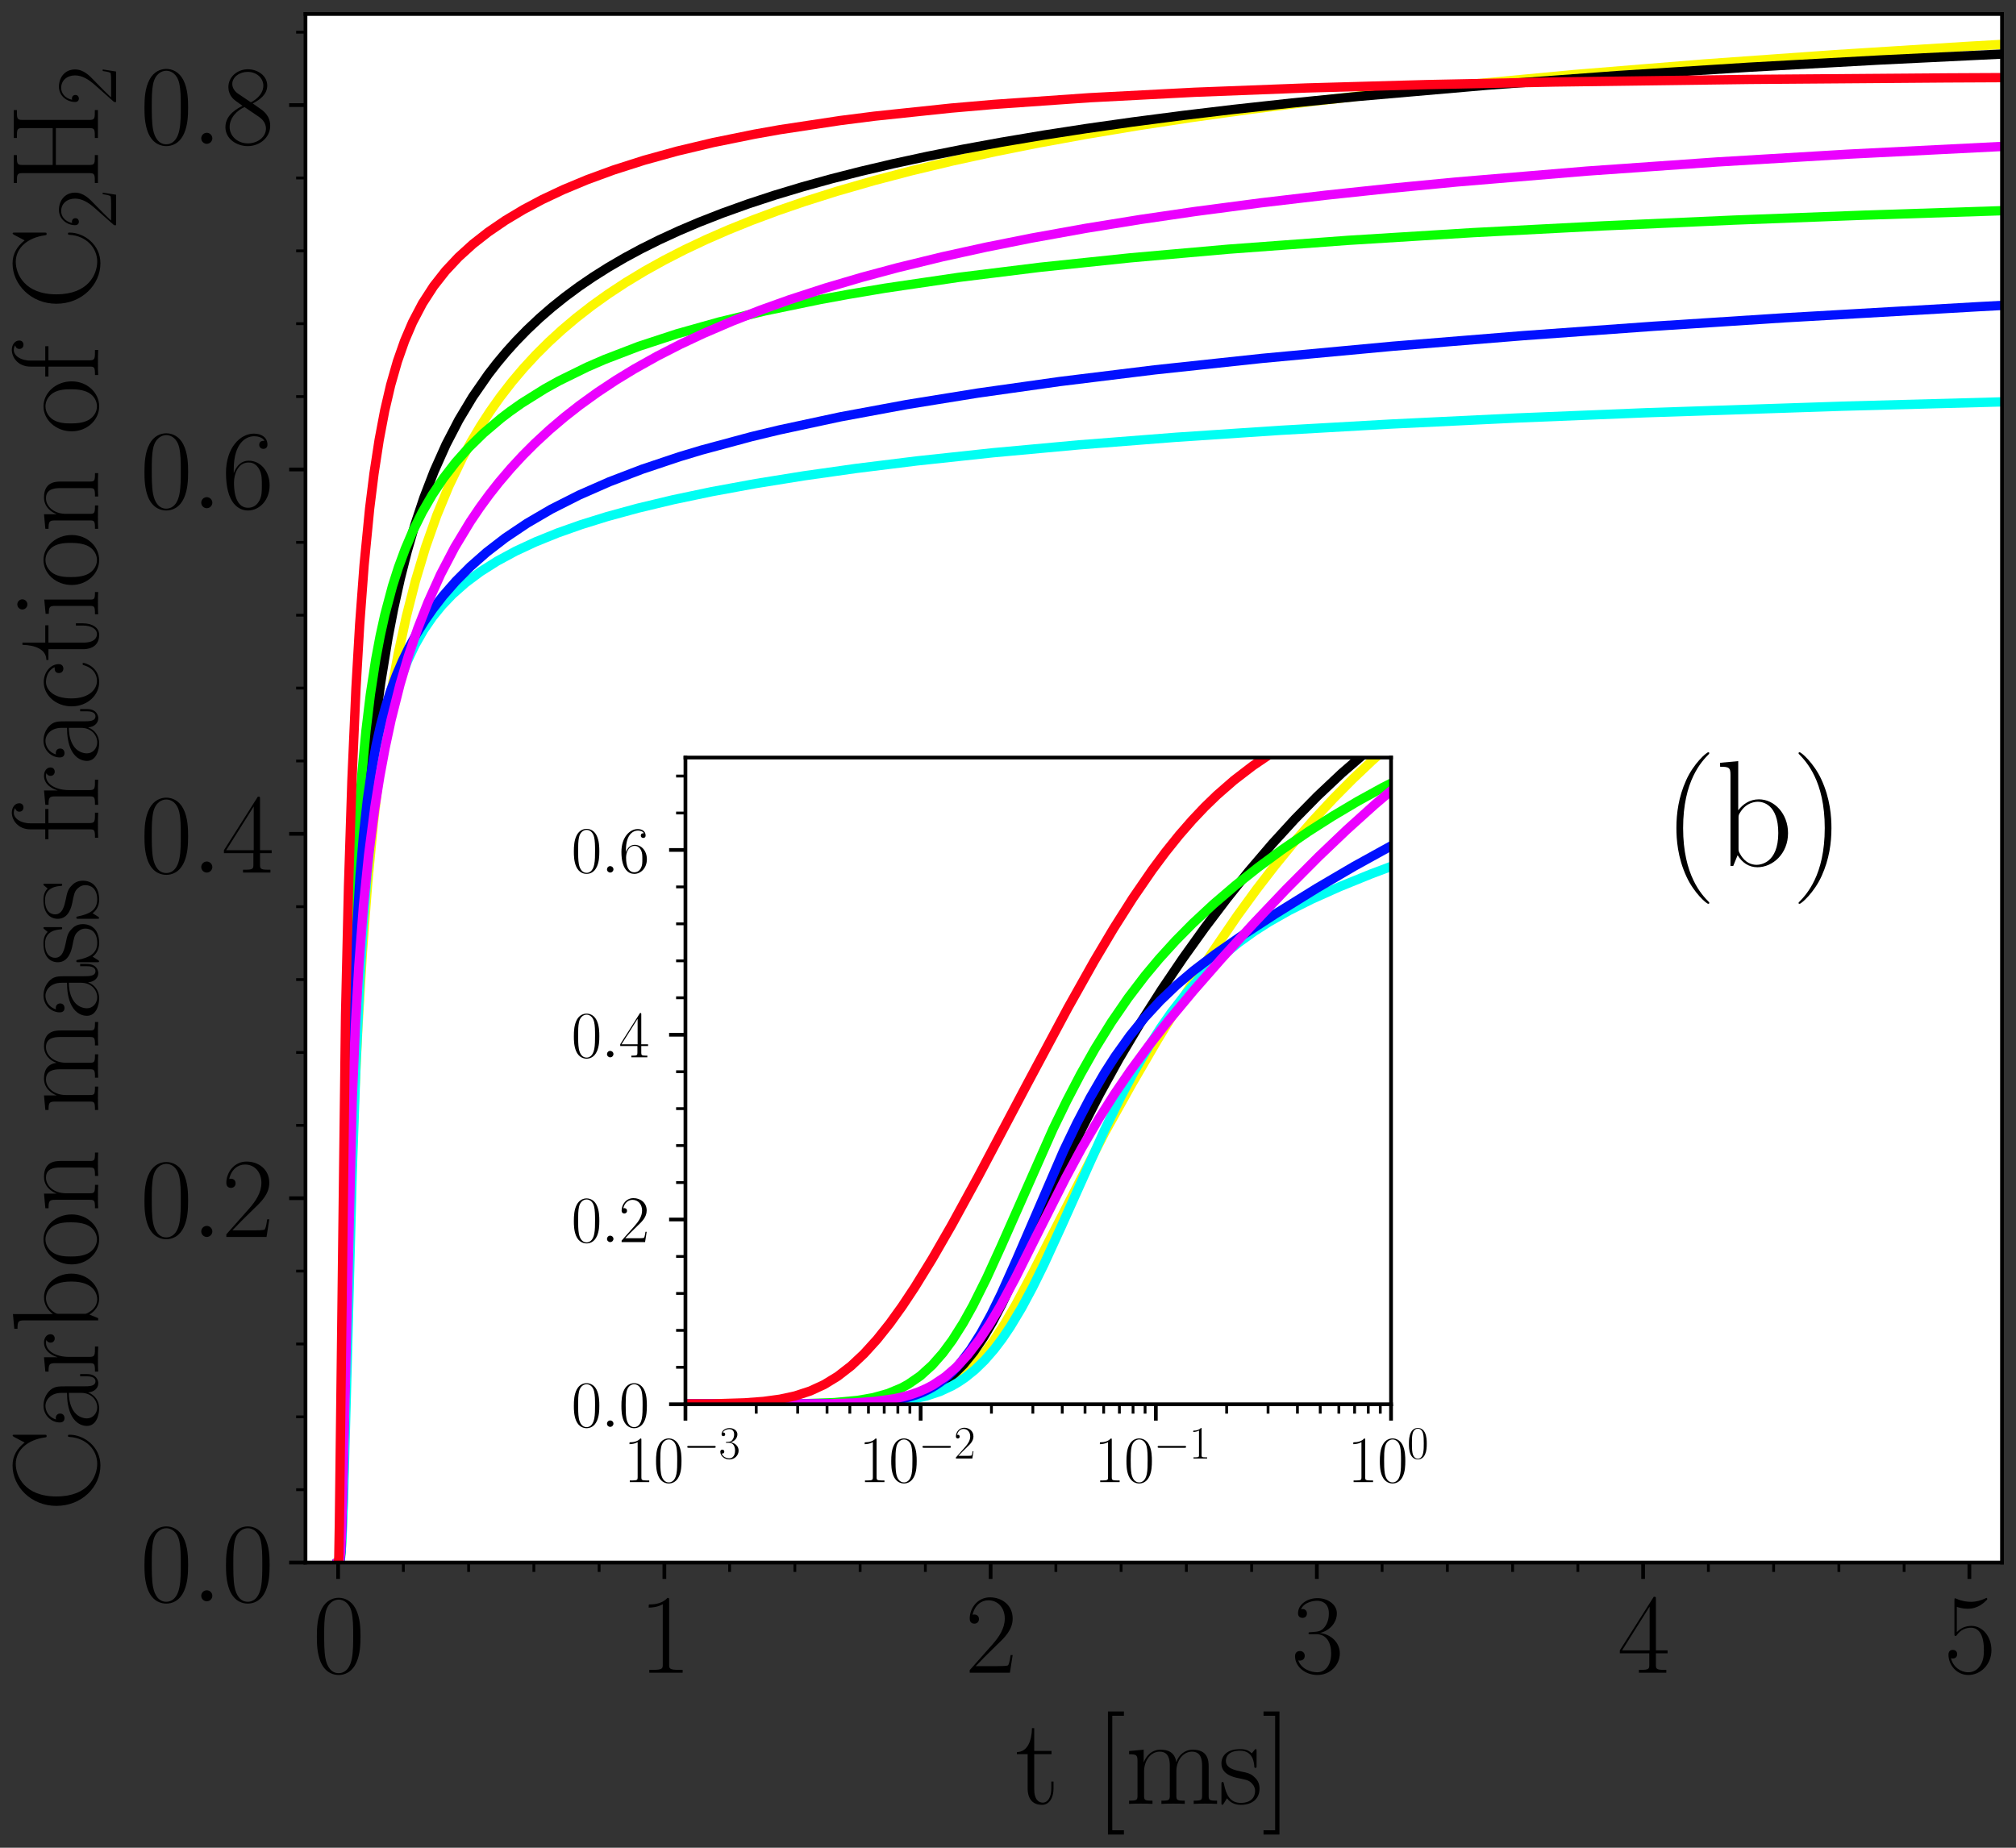 <?xml version="1.0" encoding="utf-8" standalone="no"?>
<!DOCTYPE svg PUBLIC "-//W3C//DTD SVG 1.1//EN"
  "http://www.w3.org/Graphics/SVG/1.1/DTD/svg11.dtd">
<svg xmlns:xlink="http://www.w3.org/1999/xlink" width="432pt" height="396pt" viewBox="0 0 432 396" xmlns="http://www.w3.org/2000/svg" version="1.1">
 <rect x="0" y="0" width="432" height="396" fill="#333333" stroke="none"/>
 <defs>
  <style type="text/css">*{stroke-linejoin: round; stroke-linecap: butt}</style>
 </defs>
 <g id="figure_1">
  <g id="patch_1">
   <path d="M 0 396 
L 432 396 
L 432 0 
L 0 0 
L 0 396 
z
" style="fill: none"/>
  </g>
  <g id="axes_1">
   <g id="patch_2">
    <path d="M 65.461 334.887 
L 429 334.887 
L 429 3 
L 65.461 3 
z
" style="fill: #ffffff"/>
   </g>
   <g id="matplotlib.axis_1">
    <g id="xtick_1">
     <g id="line2d_1">
      <defs>
       <path id="mdafa2510e5" d="M 0 0 
L 0 3.5 
" style="stroke: #000000; stroke-width: 0.8"/>
      </defs>
      <g>
       <use xlink:href="#mdafa2510e5" x="72.453" y="334.887" style="stroke: #000000; stroke-width: 0.8"/>
      </g>
     </g>
     <g id="text_1">
      <!-- $\mathdefault{0}$ -->
      <g transform="translate(66.97 358.491) scale(0.24 -0.24)">
       <defs>
        <path id="CMR17-30" d="M 2688 2025 
C 2688 2416 2682 3080 2413 3591 
C 2176 4039 1798 4198 1466 4198 
C 1158 4198 768 4058 525 3597 
C 269 3118 243 2524 243 2025 
C 243 1661 250 1106 448 619 
C 723 -39 1216 -128 1466 -128 
C 1760 -128 2208 -7 2470 600 
C 2662 1042 2688 1559 2688 2025 
z
M 1466 -26 
C 1056 -26 813 325 723 812 
C 653 1188 653 1738 653 2096 
C 653 2588 653 2997 736 3387 
C 858 3929 1216 4096 1466 4096 
C 1728 4096 2067 3923 2189 3400 
C 2272 3036 2278 2607 2278 2096 
C 2278 1680 2278 1169 2202 792 
C 2067 95 1690 -26 1466 -26 
z
" transform="scale(0.016)"/>
       </defs>
       <use xlink:href="#CMR17-30" transform="scale(0.996)"/>
      </g>
     </g>
    </g>
    <g id="xtick_2">
     <g id="line2d_2">
      <g>
       <use xlink:href="#mdafa2510e5" x="142.364" y="334.887" style="stroke: #000000; stroke-width: 0.8"/>
      </g>
     </g>
     <g id="text_2">
      <!-- $\mathdefault{1}$ -->
      <g transform="translate(136.881 358.491) scale(0.24 -0.24)">
       <defs>
        <path id="CMR17-31" d="M 1702 4058 
C 1702 4192 1696 4192 1606 4192 
C 1357 3916 979 3827 621 3827 
C 602 3827 570 3827 563 3808 
C 557 3795 557 3782 557 3648 
C 755 3648 1088 3686 1344 3839 
L 1344 461 
C 1344 236 1331 160 781 160 
L 589 160 
L 589 0 
C 896 0 1216 0 1523 0 
C 1830 0 2150 0 2458 0 
L 2458 160 
L 2266 160 
C 1715 160 1702 230 1702 458 
L 1702 4058 
z
" transform="scale(0.016)"/>
       </defs>
       <use xlink:href="#CMR17-31" transform="scale(0.996)"/>
      </g>
     </g>
    </g>
    <g id="xtick_3">
     <g id="line2d_3">
      <g>
       <use xlink:href="#mdafa2510e5" x="212.275" y="334.887" style="stroke: #000000; stroke-width: 0.8"/>
      </g>
     </g>
     <g id="text_3">
      <!-- $\mathdefault{2}$ -->
      <g transform="translate(206.792 358.491) scale(0.24 -0.24)">
       <defs>
        <path id="CMR17-32" d="M 2669 989 
L 2554 989 
C 2490 536 2438 459 2413 420 
C 2381 369 1920 369 1830 369 
L 602 369 
C 832 619 1280 1072 1824 1597 
C 2214 1967 2669 2402 2669 3035 
C 2669 3790 2067 4224 1395 4224 
C 691 4224 262 3604 262 3030 
C 262 2780 448 2748 525 2748 
C 589 2748 781 2787 781 3010 
C 781 3207 614 3264 525 3264 
C 486 3264 448 3258 422 3245 
C 544 3790 915 4058 1306 4058 
C 1862 4058 2227 3617 2227 3035 
C 2227 2479 1901 2000 1536 1584 
L 262 146 
L 262 0 
L 2515 0 
L 2669 989 
z
" transform="scale(0.016)"/>
       </defs>
       <use xlink:href="#CMR17-32" transform="scale(0.996)"/>
      </g>
     </g>
    </g>
    <g id="xtick_4">
     <g id="line2d_4">
      <g>
       <use xlink:href="#mdafa2510e5" x="282.186" y="334.887" style="stroke: #000000; stroke-width: 0.8"/>
      </g>
     </g>
     <g id="text_4">
      <!-- $\mathdefault{3}$ -->
      <g transform="translate(276.703 358.491) scale(0.24 -0.24)">
       <defs>
        <path id="CMR17-33" d="M 1414 2157 
C 1984 2157 2234 1662 2234 1090 
C 2234 320 1824 25 1453 25 
C 1114 25 563 194 390 693 
C 422 680 454 680 486 680 
C 640 680 755 782 755 948 
C 755 1133 614 1216 486 1216 
C 378 1216 211 1165 211 926 
C 211 335 787 -128 1466 -128 
C 2176 -128 2720 430 2720 1085 
C 2720 1707 2208 2157 1600 2227 
C 2086 2328 2554 2756 2554 3329 
C 2554 3820 2048 4179 1472 4179 
C 890 4179 378 3829 378 3329 
C 378 3110 544 3072 627 3072 
C 762 3072 877 3155 877 3321 
C 877 3486 762 3569 627 3569 
C 602 3569 570 3569 544 3557 
C 730 3959 1235 4032 1459 4032 
C 1683 4032 2106 3925 2106 3320 
C 2106 3143 2080 2828 1862 2550 
C 1670 2304 1453 2304 1242 2284 
C 1210 2284 1062 2269 1037 2269 
C 992 2263 966 2257 966 2208 
C 966 2163 973 2157 1101 2157 
L 1414 2157 
z
" transform="scale(0.016)"/>
       </defs>
       <use xlink:href="#CMR17-33" transform="scale(0.996)"/>
      </g>
     </g>
    </g>
    <g id="xtick_5">
     <g id="line2d_5">
      <g>
       <use xlink:href="#mdafa2510e5" x="352.097" y="334.887" style="stroke: #000000; stroke-width: 0.8"/>
      </g>
     </g>
     <g id="text_5">
      <!-- $\mathdefault{4}$ -->
      <g transform="translate(346.615 358.491) scale(0.24 -0.24)">
       <defs>
        <path id="CMR17-34" d="M 2150 4122 
C 2150 4256 2144 4256 2029 4256 
L 128 1254 
L 128 1088 
L 1779 1088 
L 1779 457 
C 1779 224 1766 160 1318 160 
L 1197 160 
L 1197 0 
C 1402 0 1747 0 1965 0 
C 2182 0 2528 0 2733 0 
L 2733 160 
L 2611 160 
C 2163 160 2150 224 2150 457 
L 2150 1088 
L 2803 1088 
L 2803 1254 
L 2150 1254 
L 2150 4122 
z
M 1798 3703 
L 1798 1254 
L 256 1254 
L 1798 3703 
z
" transform="scale(0.016)"/>
       </defs>
       <use xlink:href="#CMR17-34" transform="scale(0.996)"/>
      </g>
     </g>
    </g>
    <g id="xtick_6">
     <g id="line2d_6">
      <g>
       <use xlink:href="#mdafa2510e5" x="422.009" y="334.887" style="stroke: #000000; stroke-width: 0.8"/>
      </g>
     </g>
     <g id="text_6">
      <!-- $\mathdefault{5}$ -->
      <g transform="translate(416.526 358.491) scale(0.24 -0.24)">
       <defs>
        <path id="CMR17-35" d="M 730 3692 
C 794 3666 1056 3584 1325 3584 
C 1920 3584 2246 3911 2432 4100 
C 2432 4157 2432 4192 2394 4192 
C 2387 4192 2374 4192 2323 4163 
C 2099 4058 1837 3973 1517 3973 
C 1325 3973 1037 3999 723 4139 
C 653 4171 640 4171 634 4171 
C 602 4171 595 4164 595 4037 
L 595 2203 
C 595 2089 595 2057 659 2057 
C 691 2057 704 2070 736 2114 
C 941 2401 1222 2522 1542 2522 
C 1766 2522 2246 2382 2246 1289 
C 2246 1085 2246 715 2054 421 
C 1894 159 1645 25 1370 25 
C 947 25 518 320 403 814 
C 429 807 480 795 506 795 
C 589 795 749 840 749 1038 
C 749 1210 627 1280 506 1280 
C 358 1280 262 1190 262 1011 
C 262 454 704 -128 1382 -128 
C 2042 -128 2669 440 2669 1264 
C 2669 2030 2170 2624 1549 2624 
C 1222 2624 947 2503 730 2274 
L 730 3692 
z
" transform="scale(0.016)"/>
       </defs>
       <use xlink:href="#CMR17-35" transform="scale(0.996)"/>
      </g>
     </g>
    </g>
    <g id="xtick_7">
     <g id="line2d_7">
      <defs>
       <path id="m1e75e00d24" d="M 0 0 
L 0 2 
" style="stroke: #000000; stroke-width: 0.6"/>
      </defs>
      <g>
       <use xlink:href="#m1e75e00d24" x="86.435" y="334.887" style="stroke: #000000; stroke-width: 0.6"/>
      </g>
     </g>
    </g>
    <g id="xtick_8">
     <g id="line2d_8">
      <g>
       <use xlink:href="#m1e75e00d24" x="100.417" y="334.887" style="stroke: #000000; stroke-width: 0.6"/>
      </g>
     </g>
    </g>
    <g id="xtick_9">
     <g id="line2d_9">
      <g>
       <use xlink:href="#m1e75e00d24" x="114.399" y="334.887" style="stroke: #000000; stroke-width: 0.6"/>
      </g>
     </g>
    </g>
    <g id="xtick_10">
     <g id="line2d_10">
      <g>
       <use xlink:href="#m1e75e00d24" x="128.382" y="334.887" style="stroke: #000000; stroke-width: 0.6"/>
      </g>
     </g>
    </g>
    <g id="xtick_11">
     <g id="line2d_11">
      <g>
       <use xlink:href="#m1e75e00d24" x="156.346" y="334.887" style="stroke: #000000; stroke-width: 0.6"/>
      </g>
     </g>
    </g>
    <g id="xtick_12">
     <g id="line2d_12">
      <g>
       <use xlink:href="#m1e75e00d24" x="170.328" y="334.887" style="stroke: #000000; stroke-width: 0.6"/>
      </g>
     </g>
    </g>
    <g id="xtick_13">
     <g id="line2d_13">
      <g>
       <use xlink:href="#m1e75e00d24" x="184.31" y="334.887" style="stroke: #000000; stroke-width: 0.6"/>
      </g>
     </g>
    </g>
    <g id="xtick_14">
     <g id="line2d_14">
      <g>
       <use xlink:href="#m1e75e00d24" x="198.293" y="334.887" style="stroke: #000000; stroke-width: 0.6"/>
      </g>
     </g>
    </g>
    <g id="xtick_15">
     <g id="line2d_15">
      <g>
       <use xlink:href="#m1e75e00d24" x="226.257" y="334.887" style="stroke: #000000; stroke-width: 0.6"/>
      </g>
     </g>
    </g>
    <g id="xtick_16">
     <g id="line2d_16">
      <g>
       <use xlink:href="#m1e75e00d24" x="240.239" y="334.887" style="stroke: #000000; stroke-width: 0.6"/>
      </g>
     </g>
    </g>
    <g id="xtick_17">
     <g id="line2d_17">
      <g>
       <use xlink:href="#m1e75e00d24" x="254.222" y="334.887" style="stroke: #000000; stroke-width: 0.6"/>
      </g>
     </g>
    </g>
    <g id="xtick_18">
     <g id="line2d_18">
      <g>
       <use xlink:href="#m1e75e00d24" x="268.204" y="334.887" style="stroke: #000000; stroke-width: 0.6"/>
      </g>
     </g>
    </g>
    <g id="xtick_19">
     <g id="line2d_19">
      <g>
       <use xlink:href="#m1e75e00d24" x="296.168" y="334.887" style="stroke: #000000; stroke-width: 0.6"/>
      </g>
     </g>
    </g>
    <g id="xtick_20">
     <g id="line2d_20">
      <g>
       <use xlink:href="#m1e75e00d24" x="310.151" y="334.887" style="stroke: #000000; stroke-width: 0.6"/>
      </g>
     </g>
    </g>
    <g id="xtick_21">
     <g id="line2d_21">
      <g>
       <use xlink:href="#m1e75e00d24" x="324.133" y="334.887" style="stroke: #000000; stroke-width: 0.6"/>
      </g>
     </g>
    </g>
    <g id="xtick_22">
     <g id="line2d_22">
      <g>
       <use xlink:href="#m1e75e00d24" x="338.115" y="334.887" style="stroke: #000000; stroke-width: 0.6"/>
      </g>
     </g>
    </g>
    <g id="xtick_23">
     <g id="line2d_23">
      <g>
       <use xlink:href="#m1e75e00d24" x="366.08" y="334.887" style="stroke: #000000; stroke-width: 0.6"/>
      </g>
     </g>
    </g>
    <g id="xtick_24">
     <g id="line2d_24">
      <g>
       <use xlink:href="#m1e75e00d24" x="380.062" y="334.887" style="stroke: #000000; stroke-width: 0.6"/>
      </g>
     </g>
    </g>
    <g id="xtick_25">
     <g id="line2d_25">
      <g>
       <use xlink:href="#m1e75e00d24" x="394.044" y="334.887" style="stroke: #000000; stroke-width: 0.6"/>
      </g>
     </g>
    </g>
    <g id="xtick_26">
     <g id="line2d_26">
      <g>
       <use xlink:href="#m1e75e00d24" x="408.026" y="334.887" style="stroke: #000000; stroke-width: 0.6"/>
      </g>
     </g>
    </g>
    <g id="text_7">
     <!-- t [ms] -->
     <g transform="translate(217.614 386.546) scale(0.26 -0.26)">
      <defs>
       <path id="CMR17-74" d="M 966 2560 
L 1862 2560 
L 1862 2725 
L 966 2725 
L 966 3904 
L 851 3904 
C 838 3245 614 2668 70 2668 
L 70 2560 
L 627 2560 
L 627 771 
C 627 650 627 -64 1370 -64 
C 1747 -64 1965 306 1965 777 
L 1965 1140 
L 1850 1140 
L 1850 783 
C 1850 344 1677 51 1408 51 
C 1222 51 966 178 966 758 
L 966 2560 
z
" transform="scale(0.016)"/>
       <path id="CMR17-5b" d="M 1504 -1600 
L 1504 -1377 
L 902 -1377 
L 902 4544 
L 1504 4544 
L 1504 4767 
L 678 4767 
L 678 -1600 
L 1504 -1600 
z
" transform="scale(0.016)"/>
       <path id="CMR17-6d" d="M 4326 1933 
C 4326 2252 4269 2790 3507 2790 
C 3072 2790 2771 2496 2656 2151 
L 2650 2151 
C 2573 2676 2195 2790 1837 2790 
C 1331 2790 1069 2400 973 2144 
L 966 2144 
L 966 2790 
L 211 2720 
L 211 2554 
C 589 2554 646 2515 646 2208 
L 646 428 
C 646 184 621 153 211 153 
L 211 -13 
C 365 0 646 0 813 0 
C 979 0 1267 0 1421 -13 
L 1421 153 
C 1011 153 986 178 986 428 
L 986 1658 
C 986 2247 1344 2688 1792 2688 
C 2266 2688 2317 2266 2317 1958 
L 2317 428 
C 2317 184 2291 153 1882 153 
L 1882 -13 
C 2035 0 2317 0 2483 0 
C 2650 0 2938 0 3091 -13 
L 3091 153 
C 2682 153 2656 178 2656 428 
L 2656 1658 
C 2656 2247 3014 2688 3462 2688 
C 3936 2688 3987 2266 3987 1958 
L 3987 428 
C 3987 184 3962 153 3552 153 
L 3552 -13 
C 3706 0 3987 0 4154 0 
C 4320 0 4608 0 4762 -13 
L 4762 153 
C 4352 153 4326 178 4326 428 
L 4326 1933 
z
" transform="scale(0.016)"/>
       <path id="CMR17-73" d="M 1978 2697 
C 1978 2813 1971 2819 1933 2819 
C 1907 2819 1901 2813 1824 2717 
C 1805 2691 1747 2626 1728 2601 
C 1523 2819 1235 2819 1126 2819 
C 416 2819 160 2447 160 2076 
C 160 1498 813 1365 998 1325 
C 1402 1243 1542 1217 1677 1101 
C 1760 1025 1901 884 1901 654 
C 1901 384 1747 38 1158 38 
C 602 38 403 460 288 1021 
C 269 1110 269 1117 218 1117 
C 166 1117 160 1110 160 983 
L 160 63 
C 160 -51 166 -58 205 -58 
C 237 -58 243 -51 275 0 
C 314 57 410 211 448 276 
C 576 103 800 -64 1158 -64 
C 1792 -64 2131 283 2131 784 
C 2131 1112 1958 1285 1875 1362 
C 1683 1561 1459 1606 1190 1657 
C 838 1735 390 1825 390 2217 
C 390 2383 480 2737 1126 2737 
C 1811 2737 1850 2094 1862 1888 
C 1869 1856 1901 1849 1920 1849 
C 1978 1849 1978 1869 1978 1978 
L 1978 2697 
z
" transform="scale(0.016)"/>
       <path id="CMR17-5d" d="M 915 4767 
L 90 4767 
L 90 4544 
L 691 4544 
L 691 -1377 
L 90 -1377 
L 90 -1600 
L 915 -1600 
L 915 4767 
z
" transform="scale(0.016)"/>
      </defs>
      <use xlink:href="#CMR17-74" transform="scale(0.996)"/>
      <use xlink:href="#CMR17-5b" transform="translate(65.357 0) scale(0.996)"/>
      <use xlink:href="#CMR17-6d" transform="translate(90.228 0) scale(0.996)"/>
      <use xlink:href="#CMR17-73" transform="translate(167.147 0) scale(0.996)"/>
      <use xlink:href="#CMR17-5d" transform="translate(202.949 0) scale(0.996)"/>
     </g>
    </g>
   </g>
   <g id="matplotlib.axis_2">
    <g id="ytick_1">
     <g id="line2d_27">
      <defs>
       <path id="m06c9761b42" d="M 0 0 
L -3.5 0 
" style="stroke: #000000; stroke-width: 0.8"/>
      </defs>
      <g>
       <use xlink:href="#m06c9761b42" x="65.461" y="334.887" style="stroke: #000000; stroke-width: 0.8"/>
      </g>
     </g>
     <g id="text_8">
      <!-- $\mathdefault{0.0}$ -->
      <g transform="translate(30.027 343.189) scale(0.24 -0.24)">
       <defs>
        <path id="CMMI12-3a" d="M 1178 307 
C 1178 492 1024 619 870 619 
C 685 619 557 466 557 313 
C 557 128 710 0 864 0 
C 1050 0 1178 153 1178 307 
z
" transform="scale(0.016)"/>
       </defs>
       <use xlink:href="#CMR17-30" transform="scale(0.996)"/>
       <use xlink:href="#CMMI12-3a" transform="translate(45.69 0) scale(0.996)"/>
       <use xlink:href="#CMR17-30" transform="translate(72.788 0) scale(0.996)"/>
      </g>
     </g>
    </g>
    <g id="ytick_2">
     <g id="line2d_28">
      <g>
       <use xlink:href="#m06c9761b42" x="65.461" y="256.796" style="stroke: #000000; stroke-width: 0.8"/>
      </g>
     </g>
     <g id="text_9">
      <!-- $\mathdefault{0.2}$ -->
      <g transform="translate(30.027 265.098) scale(0.24 -0.24)">
       <use xlink:href="#CMR17-30" transform="scale(0.996)"/>
       <use xlink:href="#CMMI12-3a" transform="translate(45.69 0) scale(0.996)"/>
       <use xlink:href="#CMR17-32" transform="translate(72.788 0) scale(0.996)"/>
      </g>
     </g>
    </g>
    <g id="ytick_3">
     <g id="line2d_29">
      <g>
       <use xlink:href="#m06c9761b42" x="65.461" y="178.705" style="stroke: #000000; stroke-width: 0.8"/>
      </g>
     </g>
     <g id="text_10">
      <!-- $\mathdefault{0.4}$ -->
      <g transform="translate(30.027 187.007) scale(0.24 -0.24)">
       <use xlink:href="#CMR17-30" transform="scale(0.996)"/>
       <use xlink:href="#CMMI12-3a" transform="translate(45.69 0) scale(0.996)"/>
       <use xlink:href="#CMR17-34" transform="translate(72.788 0) scale(0.996)"/>
      </g>
     </g>
    </g>
    <g id="ytick_4">
     <g id="line2d_30">
      <g>
       <use xlink:href="#m06c9761b42" x="65.461" y="100.614" style="stroke: #000000; stroke-width: 0.8"/>
      </g>
     </g>
     <g id="text_11">
      <!-- $\mathdefault{0.6}$ -->
      <g transform="translate(30.027 108.916) scale(0.24 -0.24)">
       <defs>
        <path id="CMR17-36" d="M 678 2176 
C 678 3690 1395 4032 1811 4032 
C 1946 4032 2272 4009 2400 3776 
C 2298 3776 2106 3776 2106 3553 
C 2106 3381 2246 3323 2336 3323 
C 2394 3323 2566 3348 2566 3560 
C 2566 3954 2246 4179 1805 4179 
C 1043 4179 243 3390 243 1984 
C 243 253 966 -128 1478 -128 
C 2099 -128 2688 427 2688 1283 
C 2688 2081 2170 2662 1517 2662 
C 1126 2662 838 2407 678 1960 
L 678 2176 
z
M 1478 25 
C 691 25 691 1200 691 1436 
C 691 1896 909 2560 1504 2560 
C 1613 2560 1926 2560 2138 2120 
C 2253 1870 2253 1609 2253 1289 
C 2253 944 2253 690 2118 434 
C 1978 171 1773 25 1478 25 
z
" transform="scale(0.016)"/>
       </defs>
       <use xlink:href="#CMR17-30" transform="scale(0.996)"/>
       <use xlink:href="#CMMI12-3a" transform="translate(45.69 0) scale(0.996)"/>
       <use xlink:href="#CMR17-36" transform="translate(72.788 0) scale(0.996)"/>
      </g>
     </g>
    </g>
    <g id="ytick_5">
     <g id="line2d_31">
      <g>
       <use xlink:href="#m06c9761b42" x="65.461" y="22.523" style="stroke: #000000; stroke-width: 0.8"/>
      </g>
     </g>
     <g id="text_12">
      <!-- $\mathdefault{0.8}$ -->
      <g transform="translate(30.027 30.825) scale(0.24 -0.24)">
       <defs>
        <path id="CMR17-38" d="M 1741 2264 
C 2144 2467 2554 2773 2554 3263 
C 2554 3841 1990 4179 1472 4179 
C 890 4179 378 3759 378 3180 
C 378 3021 416 2747 666 2505 
C 730 2442 998 2251 1171 2130 
C 883 1983 211 1634 211 934 
C 211 279 838 -128 1459 -128 
C 2144 -128 2720 362 2720 1010 
C 2720 1590 2330 1857 2074 2029 
L 1741 2264 
z
M 902 2822 
C 851 2854 595 3051 595 3351 
C 595 3739 998 4032 1459 4032 
C 1965 4032 2336 3676 2336 3262 
C 2336 2669 1670 2331 1638 2331 
C 1632 2331 1626 2331 1574 2370 
L 902 2822 
z
M 2080 1519 
C 2176 1449 2483 1240 2483 851 
C 2483 381 2010 25 1472 25 
C 890 25 448 438 448 940 
C 448 1443 838 1862 1280 2060 
L 2080 1519 
z
" transform="scale(0.016)"/>
       </defs>
       <use xlink:href="#CMR17-30" transform="scale(0.996)"/>
       <use xlink:href="#CMMI12-3a" transform="translate(45.69 0) scale(0.996)"/>
       <use xlink:href="#CMR17-38" transform="translate(72.788 0) scale(0.996)"/>
      </g>
     </g>
    </g>
    <g id="ytick_6">
     <g id="line2d_32">
      <defs>
       <path id="mf824ba0372" d="M 0 0 
L -2 0 
" style="stroke: #000000; stroke-width: 0.6"/>
      </defs>
      <g>
       <use xlink:href="#mf824ba0372" x="65.461" y="319.269" style="stroke: #000000; stroke-width: 0.6"/>
      </g>
     </g>
    </g>
    <g id="ytick_7">
     <g id="line2d_33">
      <g>
       <use xlink:href="#mf824ba0372" x="65.461" y="303.65" style="stroke: #000000; stroke-width: 0.6"/>
      </g>
     </g>
    </g>
    <g id="ytick_8">
     <g id="line2d_34">
      <g>
       <use xlink:href="#mf824ba0372" x="65.461" y="288.032" style="stroke: #000000; stroke-width: 0.6"/>
      </g>
     </g>
    </g>
    <g id="ytick_9">
     <g id="line2d_35">
      <g>
       <use xlink:href="#mf824ba0372" x="65.461" y="272.414" style="stroke: #000000; stroke-width: 0.6"/>
      </g>
     </g>
    </g>
    <g id="ytick_10">
     <g id="line2d_36">
      <g>
       <use xlink:href="#mf824ba0372" x="65.461" y="241.178" style="stroke: #000000; stroke-width: 0.6"/>
      </g>
     </g>
    </g>
    <g id="ytick_11">
     <g id="line2d_37">
      <g>
       <use xlink:href="#mf824ba0372" x="65.461" y="225.559" style="stroke: #000000; stroke-width: 0.6"/>
      </g>
     </g>
    </g>
    <g id="ytick_12">
     <g id="line2d_38">
      <g>
       <use xlink:href="#mf824ba0372" x="65.461" y="209.941" style="stroke: #000000; stroke-width: 0.6"/>
      </g>
     </g>
    </g>
    <g id="ytick_13">
     <g id="line2d_39">
      <g>
       <use xlink:href="#mf824ba0372" x="65.461" y="194.323" style="stroke: #000000; stroke-width: 0.6"/>
      </g>
     </g>
    </g>
    <g id="ytick_14">
     <g id="line2d_40">
      <g>
       <use xlink:href="#mf824ba0372" x="65.461" y="163.087" style="stroke: #000000; stroke-width: 0.6"/>
      </g>
     </g>
    </g>
    <g id="ytick_15">
     <g id="line2d_41">
      <g>
       <use xlink:href="#mf824ba0372" x="65.461" y="147.468" style="stroke: #000000; stroke-width: 0.6"/>
      </g>
     </g>
    </g>
    <g id="ytick_16">
     <g id="line2d_42">
      <g>
       <use xlink:href="#mf824ba0372" x="65.461" y="131.85" style="stroke: #000000; stroke-width: 0.6"/>
      </g>
     </g>
    </g>
    <g id="ytick_17">
     <g id="line2d_43">
      <g>
       <use xlink:href="#mf824ba0372" x="65.461" y="116.232" style="stroke: #000000; stroke-width: 0.6"/>
      </g>
     </g>
    </g>
    <g id="ytick_18">
     <g id="line2d_44">
      <g>
       <use xlink:href="#mf824ba0372" x="65.461" y="84.996" style="stroke: #000000; stroke-width: 0.6"/>
      </g>
     </g>
    </g>
    <g id="ytick_19">
     <g id="line2d_45">
      <g>
       <use xlink:href="#mf824ba0372" x="65.461" y="69.378" style="stroke: #000000; stroke-width: 0.6"/>
      </g>
     </g>
    </g>
    <g id="ytick_20">
     <g id="line2d_46">
      <g>
       <use xlink:href="#mf824ba0372" x="65.461" y="53.759" style="stroke: #000000; stroke-width: 0.6"/>
      </g>
     </g>
    </g>
    <g id="ytick_21">
     <g id="line2d_47">
      <g>
       <use xlink:href="#mf824ba0372" x="65.461" y="38.141" style="stroke: #000000; stroke-width: 0.6"/>
      </g>
     </g>
    </g>
    <g id="ytick_22">
     <g id="line2d_48">
      <g>
       <use xlink:href="#mf824ba0372" x="65.461" y="6.905" style="stroke: #000000; stroke-width: 0.6"/>
      </g>
     </g>
    </g>
    <g id="text_13">
     <!-- Carbon mass fraction of $\mathrm{C_2H_2}$ -->
     <g transform="translate(20.988 323.953) rotate(-90) scale(0.26 -0.26)">
      <defs>
       <path id="CMR17-43" d="M 3974 4289 
C 3974 4403 3968 4410 3930 4410 
C 3904 4410 3898 4403 3853 4327 
L 3571 3792 
C 3258 4187 2874 4416 2381 4416 
C 1286 4416 294 3456 294 2148 
C 294 826 1286 -128 2387 -128 
C 3366 -128 3974 730 3974 1461 
C 3974 1524 3974 1550 3917 1550 
C 3866 1550 3866 1531 3859 1474 
C 3808 585 3168 38 2477 38 
C 1824 38 781 495 781 2147 
C 781 3805 1843 4250 2464 4250 
C 3187 4250 3712 3628 3834 2745 
C 3846 2668 3846 2655 3904 2655 
C 3974 2655 3974 2668 3974 2783 
L 3974 4289 
z
" transform="scale(0.016)"/>
       <path id="CMR17-61" d="M 2304 1653 
C 2304 2072 2304 2294 2035 2543 
C 1798 2752 1523 2816 1306 2816 
C 800 2816 435 2407 435 1971 
C 435 1728 627 1728 666 1728 
C 749 1728 896 1778 896 1954 
C 896 2112 774 2181 666 2181 
C 640 2181 608 2174 589 2168 
C 723 2592 1069 2714 1293 2714 
C 1613 2714 1965 2429 1965 1885 
L 1965 1600 
C 1587 1600 1133 1549 774 1357 
C 371 1133 256 813 256 570 
C 256 77 832 -64 1171 -64 
C 1523 -64 1850 139 1990 511 
C 2003 233 2182 -18 2464 -18 
C 2598 -18 2938 70 2938 567 
L 2938 920 
L 2822 920 
L 2822 562 
C 2822 178 2650 128 2566 128 
C 2304 128 2304 458 2304 738 
L 2304 1653 
z
M 1965 870 
C 1965 317 1568 38 1216 38 
C 896 38 646 275 646 570 
C 646 761 730 1100 1101 1305 
C 1408 1478 1760 1504 1965 1504 
L 1965 870 
z
" transform="scale(0.016)"/>
       <path id="CMR17-72" d="M 960 1497 
C 960 2112 1222 2688 1702 2688 
C 1747 2688 1792 2682 1837 2662 
C 1837 2662 1696 2617 1696 2452 
C 1696 2298 1818 2234 1914 2234 
C 1990 2234 2131 2279 2131 2458 
C 2131 2663 1926 2790 1709 2790 
C 1222 2790 1011 2317 947 2093 
L 941 2093 
L 941 2790 
L 198 2720 
L 198 2554 
C 576 2554 634 2515 634 2208 
L 634 428 
C 634 184 608 153 198 153 
L 198 -13 
C 352 0 646 0 813 0 
C 998 0 1325 0 1498 -13 
L 1498 153 
C 1037 153 960 153 960 440 
L 960 1497 
z
" transform="scale(0.016)"/>
       <path id="CMR17-62" d="M 960 4396 
L 198 4326 
L 198 4160 
C 576 4160 634 4122 634 3817 
L 634 -13 
L 749 -13 
L 934 441 
C 1120 141 1395 -64 1766 -64 
C 2406 -64 3053 500 3053 1370 
C 3053 2188 2477 2790 1830 2790 
C 1434 2790 1152 2579 960 2330 
L 960 4396 
z
M 973 2004 
C 973 2118 973 2138 1062 2272 
C 1312 2657 1670 2688 1792 2688 
C 1984 2688 2643 2585 2643 1376 
C 2643 108 1888 38 1734 38 
C 1536 38 1248 114 1043 486 
C 973 608 973 621 973 735 
L 973 2004 
z
" transform="scale(0.016)"/>
       <path id="CMR17-6f" d="M 2758 1356 
C 2758 2176 2163 2816 1466 2816 
C 768 2816 173 2176 173 1356 
C 173 551 768 -64 1466 -64 
C 2163 -64 2758 551 2758 1356 
z
M 1466 51 
C 1165 51 909 230 762 480 
C 602 767 582 1126 582 1408 
C 582 1677 595 2010 762 2298 
C 890 2509 1139 2714 1466 2714 
C 1754 2714 1997 2554 2150 2330 
C 2349 2029 2349 1607 2349 1408 
C 2349 1158 2336 775 2163 467 
C 1984 173 1709 51 1466 51 
z
" transform="scale(0.016)"/>
       <path id="CMR17-6e" d="M 2656 1933 
C 2656 2259 2592 2790 1837 2790 
C 1331 2790 1069 2400 973 2144 
L 966 2144 
L 966 2790 
L 211 2720 
L 211 2554 
C 589 2554 646 2515 646 2208 
L 646 428 
C 646 184 621 153 211 153 
L 211 -13 
C 365 0 646 0 813 0 
C 979 0 1267 0 1421 -13 
L 1421 153 
C 1011 153 986 178 986 428 
L 986 1658 
C 986 2247 1344 2688 1792 2688 
C 2266 2688 2317 2266 2317 1958 
L 2317 428 
C 2317 184 2291 153 1882 153 
L 1882 -13 
C 2035 0 2317 0 2483 0 
C 2650 0 2938 0 3091 -13 
L 3091 153 
C 2682 153 2656 178 2656 428 
L 2656 1933 
z
" transform="scale(0.016)"/>
       <path id="CMR17-66" d="M 979 2560 
L 1709 2560 
L 1709 2725 
L 966 2725 
L 966 3494 
C 966 4022 1235 4352 1510 4352 
C 1594 4352 1690 4327 1754 4282 
C 1702 4269 1568 4225 1568 4067 
C 1568 3901 1696 3850 1786 3850 
C 1875 3850 2003 3901 2003 4067 
C 2003 4308 1773 4454 1517 4454 
C 1152 4454 653 4156 653 3481 
L 653 2725 
L 141 2725 
L 141 2560 
L 653 2560 
L 653 427 
C 653 184 627 153 218 153 
L 218 -13 
C 371 0 666 0 832 0 
C 1018 0 1344 0 1517 -13 
L 1517 153 
C 1056 153 979 153 979 439 
L 979 2560 
z
" transform="scale(0.016)"/>
       <path id="CMR17-63" d="M 2234 2240 
C 2112 2240 1933 2240 1933 2017 
C 1933 1838 2080 1787 2163 1787 
C 2208 1787 2394 1807 2394 2024 
C 2394 2467 1958 2803 1466 2803 
C 787 2803 211 2178 211 1363 
C 211 516 813 -64 1466 -64 
C 2259 -64 2458 677 2458 748 
C 2458 774 2451 793 2406 793 
C 2362 793 2355 787 2330 703 
C 2163 180 1798 51 1523 51 
C 1114 51 621 427 621 1369 
C 621 2338 1094 2688 1472 2688 
C 1722 2688 2093 2573 2234 2240 
z
" transform="scale(0.016)"/>
       <path id="CMR17-69" d="M 992 3909 
C 992 4049 877 4170 730 4170 
C 589 4170 467 4056 467 3909 
C 467 3769 582 3648 730 3648 
C 870 3648 992 3763 992 3909 
z
M 243 2706 
L 243 2541 
C 602 2541 653 2502 653 2197 
L 653 427 
C 653 184 627 153 218 153 
L 218 -13 
C 371 0 646 0 806 0 
C 960 0 1222 0 1370 -13 
L 1370 153 
C 992 153 979 191 979 420 
L 979 2776 
L 243 2706 
z
" transform="scale(0.016)"/>
       <path id="CMR17-48" d="M 3590 3905 
C 3590 4192 3661 4192 4102 4192 
L 4102 4352 
C 3917 4352 3578 4352 3379 4352 
C 3181 4352 2842 4352 2656 4352 
L 2656 4192 
C 3098 4192 3168 4192 3168 3904 
L 3168 2341 
L 1261 2341 
L 1261 3904 
C 1261 4192 1331 4192 1773 4192 
L 1773 4352 
C 1587 4352 1248 4352 1050 4352 
C 851 4352 512 4352 326 4352 
L 326 4192 
C 768 4192 838 4192 838 3905 
L 838 447 
C 838 160 768 160 326 160 
L 326 0 
C 512 0 851 0 1050 0 
C 1248 0 1587 0 1773 0 
L 1773 160 
C 1331 160 1261 160 1261 446 
L 1261 2176 
L 3168 2176 
L 3168 446 
C 3168 160 3098 160 2656 160 
L 2656 0 
C 2842 0 3181 0 3379 0 
C 3578 0 3917 0 4102 0 
L 4102 160 
C 3661 160 3590 160 3590 447 
L 3590 3905 
z
" transform="scale(0.016)"/>
      </defs>
      <use xlink:href="#CMR17-43" transform="scale(0.996)"/>
      <use xlink:href="#CMR17-61" transform="translate(66.51 0) scale(0.996)"/>
      <use xlink:href="#CMR17-72" transform="translate(112.2 0) scale(0.996)"/>
      <use xlink:href="#CMR17-62" transform="translate(147.481 0) scale(0.996)"/>
      <use xlink:href="#CMR17-6f" transform="translate(200.979 0) scale(0.996)"/>
      <use xlink:href="#CMR17-6e" transform="translate(246.669 0) scale(0.996)"/>
      <use xlink:href="#CMR17-6d" transform="translate(327.641 0) scale(0.996)"/>
      <use xlink:href="#CMR17-61" transform="translate(404.56 0) scale(0.996)"/>
      <use xlink:href="#CMR17-73" transform="translate(450.251 0) scale(0.996)"/>
      <use xlink:href="#CMR17-73" transform="translate(486.052 0) scale(0.996)"/>
      <use xlink:href="#CMR17-66" transform="translate(551.929 0) scale(0.996)"/>
      <use xlink:href="#CMR17-72" transform="translate(579.403 0) scale(0.996)"/>
      <use xlink:href="#CMR17-61" transform="translate(614.684 0) scale(0.996)"/>
      <use xlink:href="#CMR17-63" transform="translate(660.374 0) scale(0.996)"/>
      <use xlink:href="#CMR17-74" transform="translate(700.86 0) scale(0.996)"/>
      <use xlink:href="#CMR17-69" transform="translate(736.141 0) scale(0.996)"/>
      <use xlink:href="#CMR17-6f" transform="translate(761.012 0) scale(0.996)"/>
      <use xlink:href="#CMR17-6e" transform="translate(806.702 0) scale(0.996)"/>
      <use xlink:href="#CMR17-6f" transform="translate(887.674 0) scale(0.996)"/>
      <use xlink:href="#CMR17-66" transform="translate(933.364 0) scale(0.996)"/>
      <use xlink:href="#CMR17-43" transform="translate(990.913 0) scale(0.996)"/>
      <use xlink:href="#CMR17-32" transform="translate(1057.423 -14.944) scale(0.697)"/>
      <use xlink:href="#CMR17-48" transform="translate(1089.905 0) scale(0.996)"/>
      <use xlink:href="#CMR17-32" transform="translate(1158.977 -14.944) scale(0.697)"/>
     </g>
    </g>
   </g>
   <g id="line2d_49">
    <path d="M 72.453 334.887 
L 72.72 334.816 
L 72.839 334.568 
L 73.01 333.546 
L 73.211 330.744 
L 73.515 322.575 
L 74.134 296.911 
L 75.067 260.357 
L 75.916 236.47 
L 76.699 219.913 
L 77.665 203.934 
L 78.771 189.489 
L 80.019 176.372 
L 81.452 164.128 
L 82.565 156.115 
L 83.81 148.322 
L 85.32 140.181 
L 87.066 132.146 
L 88.987 124.619 
L 91.195 117.261 
L 93.594 110.457 
L 96.188 104.167 
L 99.172 97.972 
L 100.926 94.747 
L 102.94 91.354 
L 104.954 88.248 
L 107.207 85.063 
L 109.699 81.846 
L 112.191 78.904 
L 114.827 76.048 
L 117.607 73.28 
L 120.388 70.731 
L 123.471 68.125 
L 126.856 65.494 
L 130.242 63.073 
L 134.009 60.591 
L 138.158 58.081 
L 142.308 55.775 
L 146.705 53.521 
L 151.349 51.327 
L 155.994 49.298 
L 161.123 47.226 
L 166.736 45.135 
L 172.348 43.205 
L 179.229 41.028 
L 187.377 38.681 
L 195.526 36.549 
L 204.185 34.482 
L 213.356 32.485 
L 222.526 30.657 
L 232.719 28.795 
L 243.935 26.924 
L 255.15 25.214 
L 267.674 23.466 
L 281.507 21.707 
L 295.339 20.102 
L 309.247 18.622 
L 337.211 15.983 
L 365.176 13.707 
L 393.14 11.72 
L 421.105 9.964 
L 433 9.28 
L 433 9.28 
" clip-path="url(#p90b6b23c12)" style="fill: none; stroke: #fbf700; stroke-width: 2; stroke-linecap: square"/>
   </g>
   <g id="line2d_50">
    <path d="M 72.453 334.887 
L 72.699 334.809 
L 72.83 334.458 
L 72.98 333.322 
L 73.187 329.709 
L 73.463 320.408 
L 73.998 292.78 
L 74.852 250.655 
L 75.578 225.626 
L 76.326 207.061 
L 77.1 192.557 
L 78.122 177.86 
L 79.107 166.746 
L 80.244 156.31 
L 81.574 146.339 
L 83.152 136.663 
L 84.368 130.354 
L 85.766 124.033 
L 87.26 118.146 
L 88.858 112.63 
L 90.825 106.715 
L 93.032 100.979 
L 95.59 95.256 
L 98.339 89.963 
L 101.288 85.051 
L 104.648 80.209 
L 106.505 77.814 
L 108.538 75.383 
L 110.571 73.13 
L 112.927 70.712 
L 115.606 68.184 
L 118.284 65.859 
L 121.105 63.602 
L 124.066 61.415 
L 127.028 59.392 
L 130.279 57.336 
L 133.82 55.269 
L 137.36 53.359 
L 141.266 51.41 
L 145.535 49.446 
L 149.804 47.632 
L 154.761 45.692 
L 160.405 43.67 
L 166.048 41.819 
L 171.989 40.03 
L 178.228 38.305 
L 184.467 36.715 
L 191.332 35.102 
L 198.825 33.484 
L 206.317 31.995 
L 214.584 30.482 
L 223.624 28.964 
L 232.664 27.568 
L 242.628 26.155 
L 253.515 24.739 
L 264.401 23.439 
L 276.836 22.079 
L 290.818 20.685 
L 318.782 18.25 
L 346.747 16.188 
L 374.711 14.414 
L 402.676 12.869 
L 430.64 11.507 
L 430.64 11.507 
" clip-path="url(#p90b6b23c12)" style="fill: none; stroke: #000000; stroke-width: 2; stroke-linecap: square"/>
   </g>
   <g id="line2d_51">
    <path d="M 72.453 334.887 
L 72.616 334.821 
L 72.724 334.405 
L 72.861 332.725 
L 73.072 326.424 
L 73.406 307.775 
L 74.572 236.279 
L 75.251 210.369 
L 75.968 191.522 
L 76.754 176.832 
L 77.515 166.262 
L 78.419 156.649 
L 79.359 148.872 
L 80.521 141.293 
L 81.456 136.32 
L 82.473 131.715 
L 84.104 125.597 
L 85.369 121.631 
L 86.827 117.675 
L 88.479 113.802 
L 90.465 109.798 
L 92.646 106.023 
L 95.021 102.474 
L 97.631 99.097 
L 100.494 95.88 
L 103.61 92.83 
L 107.38 89.632 
L 109.265 88.196 
L 111.755 86.438 
L 116.736 83.322 
L 119.773 81.637 
L 125.848 78.655 
L 129.533 77.053 
L 136.905 74.221 
L 145.074 71.54 
L 154.068 69.012 
L 163.888 66.642 
L 175.793 64.185 
L 181.745 63.095 
L 189.631 61.768 
L 205.403 59.446 
L 222.921 57.275 
L 242.211 55.259 
L 263.273 53.401 
L 288.846 51.511 
L 315.614 49.859 
L 343.579 48.407 
L 371.543 47.174 
L 399.508 46.114 
L 433 45.027 
L 433 45.027 
" clip-path="url(#p90b6b23c12)" style="fill: none; stroke: #08ff00; stroke-width: 2; stroke-linecap: square"/>
   </g>
   <g id="line2d_52">
    <path d="M 72.453 334.887 
L 72.728 334.805 
L 72.852 334.526 
L 73.001 333.673 
L 73.245 330.502 
L 73.589 321.943 
L 74.204 299.331 
L 75.501 250.451 
L 76.301 227.834 
L 77.119 210.207 
L 77.86 197.814 
L 78.684 186.922 
L 79.77 175.866 
L 80.982 166.575 
L 82.287 158.972 
L 83.272 154.385 
L 84.393 150.04 
L 85.819 145.519 
L 87.34 141.604 
L 88.958 138.185 
L 90.771 135.016 
L 92.687 132.226 
L 94.706 129.743 
L 96.932 127.413 
L 99.779 124.891 
L 102.956 122.521 
L 106.505 120.276 
L 110.471 118.132 
L 114.748 116.141 
L 119.544 114.204 
L 124.593 112.422 
L 130.089 110.713 
L 136.668 108.915 
L 144.231 107.106 
L 152.515 105.37 
L 161.981 103.632 
L 172.27 101.977 
L 183.439 100.397 
L 196.422 98.788 
L 212.784 97.032 
L 231.141 95.347 
L 252.106 93.707 
L 274.416 92.223 
L 298.202 90.876 
L 325.07 89.584 
L 352.76 88.457 
L 394.707 87.057 
L 429.662 86.111 
L 429.662 86.111 
" clip-path="url(#p90b6b23c12)" style="fill: none; stroke: #00fff3; stroke-width: 2; stroke-linecap: square"/>
   </g>
   <g id="line2d_53">
    <path d="M 72.453 334.887 
L 72.725 334.786 
L 72.856 334.36 
L 73.024 332.71 
L 73.257 327.048 
L 73.59 311.906 
L 75.045 236.222 
L 75.677 216.145 
L 76.304 201.727 
L 77.148 187.867 
L 77.885 179.055 
L 78.736 171.327 
L 79.74 164.397 
L 80.578 159.815 
L 81.511 155.603 
L 82.577 151.604 
L 83.713 148.019 
L 84.922 144.752 
L 86.28 141.576 
L 87.715 138.641 
L 89.229 135.897 
L 90.905 133.187 
L 92.784 130.472 
L 94.925 127.706 
L 97.651 124.588 
L 100.807 121.418 
L 104.281 118.36 
L 108.276 115.28 
L 112.939 112.149 
L 118.103 109.135 
L 124.1 106.1 
L 130.611 103.241 
L 137.623 100.556 
L 145.627 97.878 
L 150.306 96.468 
L 161.016 93.583 
L 166.979 92.148 
L 180.124 89.327 
L 194.299 86.7 
L 209.56 84.238 
L 227.053 81.772 
L 247.444 79.267 
L 270.453 76.805 
L 298.418 74.205 
L 326.382 71.937 
L 354.347 69.924 
L 382.311 68.116 
L 424.258 65.71 
L 431.249 65.339 
L 431.249 65.339 
" clip-path="url(#p90b6b23c12)" style="fill: none; stroke: #0010ff; stroke-width: 2; stroke-linecap: square"/>
   </g>
   <g id="line2d_54">
    <path d="M 72.453 334.887 
L 72.663 334.818 
L 72.769 334.554 
L 72.945 333.183 
L 73.14 329.594 
L 73.443 319.249 
L 75.486 235.259 
L 76.176 219.403 
L 76.899 206.922 
L 77.894 194.002 
L 78.985 183.269 
L 80.323 173.036 
L 81.388 166.377 
L 82.553 160.122 
L 83.818 154.23 
L 85.718 146.681 
L 87.504 140.631 
L 89.5 134.759 
L 91.707 129.108 
L 94.426 123.076 
L 97.435 117.318 
L 100.735 111.854 
L 102.797 108.802 
L 104.858 105.982 
L 106.92 103.365 
L 109.476 100.363 
L 112.033 97.598 
L 114.59 95.037 
L 117.764 92.104 
L 120.939 89.409 
L 124.114 86.919 
L 128.052 84.078 
L 131.99 81.473 
L 135.929 79.072 
L 140.854 76.318 
L 145.779 73.801 
L 150.704 71.489 
L 156.871 68.842 
L 163.038 66.433 
L 169.205 64.229 
L 176.92 61.718 
L 184.635 59.442 
L 192.35 57.368 
L 201.897 55.042 
L 211.444 52.943 
L 220.991 51.038 
L 232.695 48.93 
L 244.4 47.036 
L 256.105 45.325 
L 270.087 43.486 
L 284.069 41.838 
L 298.051 40.353 
L 312.033 39.009 
L 339.998 36.672 
L 367.962 34.712 
L 395.927 33.047 
L 430.883 31.293 
L 430.883 31.293 
" clip-path="url(#p90b6b23c12)" style="fill: none; stroke: #eb00ff; stroke-width: 2; stroke-linecap: square"/>
   </g>
   <g id="line2d_55">
    <path d="M 72.453 334.887 
L 72.533 334.78 
L 72.603 333.68 
L 72.725 326.53 
L 74.044 217.612 
L 74.683 189.955 
L 75.41 167.333 
L 76.282 147.468 
L 77.071 133.874 
L 78.024 121.094 
L 79.208 108.995 
L 80.142 101.496 
L 81.243 94.309 
L 82.436 88.004 
L 83.716 82.506 
L 85.163 77.452 
L 86.697 73.077 
L 88.404 69.082 
L 90.541 65.009 
L 92.922 61.329 
L 95.464 58.091 
L 98.248 55.116 
L 101.333 52.314 
L 104.64 49.725 
L 108.314 47.219 
L 112.146 44.923 
L 116.187 42.777 
L 120.694 40.65 
L 125.857 38.498 
L 131.518 36.425 
L 138.021 34.347 
L 145.123 32.385 
L 152.809 30.556 
L 161.651 28.762 
L 167.106 27.792 
L 180.083 25.829 
L 187.42 24.895 
L 203.794 23.169 
L 213.006 22.373 
L 233.476 20.943 
L 256.015 19.773 
L 279.885 18.857 
L 305.68 18.133 
L 333.103 17.576 
L 375.049 17.018 
L 416.996 16.697 
L 430.978 16.628 
L 430.978 16.628 
" clip-path="url(#p90b6b23c12)" style="fill: none; stroke: #ff0018; stroke-width: 2; stroke-linecap: square"/>
   </g>
   <g id="patch_3">
    <path d="M 65.461 334.887 
L 65.461 3 
" style="fill: none; stroke: #000000; stroke-width: 0.8; stroke-linejoin: miter; stroke-linecap: square"/>
   </g>
   <g id="patch_4">
    <path d="M 429 334.887 
L 429 3 
" style="fill: none; stroke: #000000; stroke-width: 0.8; stroke-linejoin: miter; stroke-linecap: square"/>
   </g>
   <g id="patch_5">
    <path d="M 65.461 334.887 
L 429 334.887 
" style="fill: none; stroke: #000000; stroke-width: 0.8; stroke-linejoin: miter; stroke-linecap: square"/>
   </g>
   <g id="patch_6">
    <path d="M 65.461 3 
L 429 3 
" style="fill: none; stroke: #000000; stroke-width: 0.8; stroke-linejoin: miter; stroke-linecap: square"/>
   </g>
   <g id="text_14">
    <!-- (b) -->
    <g transform="translate(356.292 185.538) scale(0.32 -0.32)">
     <defs>
      <path id="CMR17-28" d="M 1958 -1561 
C 1958 -1555 1958 -1542 1939 -1523 
C 1645 -1224 858 -407 858 1581 
C 858 3569 1632 4379 1946 4697 
C 1946 4704 1958 4717 1958 4736 
C 1958 4755 1939 4768 1914 4768 
C 1843 4768 1299 4296 986 3594 
C 666 2887 576 2199 576 1588 
C 576 1128 621 351 1005 -471 
C 1312 -1135 1837 -1600 1914 -1600 
C 1946 -1600 1958 -1587 1958 -1561 
z
" transform="scale(0.016)"/>
      <path id="CMR17-29" d="M 1683 1581 
C 1683 2040 1638 2817 1254 3639 
C 947 4303 422 4768 346 4768 
C 326 4768 301 4761 301 4729 
C 301 4717 307 4710 314 4697 
C 621 4378 1402 3568 1402 1584 
C 1402 -407 627 -1217 314 -1537 
C 307 -1549 301 -1556 301 -1568 
C 301 -1600 326 -1600 346 -1600 
C 416 -1600 960 -1128 1274 -426 
C 1594 281 1683 969 1683 1581 
z
" transform="scale(0.016)"/>
     </defs>
     <use xlink:href="#CMR17-28" transform="scale(0.996)"/>
     <use xlink:href="#CMR17-62" transform="translate(35.281 0) scale(0.996)"/>
     <use xlink:href="#CMR17-29" transform="translate(86.176 0) scale(0.996)"/>
    </g>
   </g>
  </g>
  <g id="axes_2">
   <g id="patch_7">
    <path d="M 146.88 300.96 
L 298.08 300.96 
L 298.08 162.36 
L 146.88 162.36 
z
" style="fill: #ffffff"/>
   </g>
   <g id="matplotlib.axis_3">
    <g id="xtick_27">
     <g id="line2d_56">
      <g>
       <use xlink:href="#mdafa2510e5" x="146.88" y="300.96" style="stroke: #000000; stroke-width: 0.8"/>
      </g>
     </g>
     <g id="text_15">
      <!-- $\mathdefault{10^{-3}}$ -->
      <g transform="translate(133.641 317.646) scale(0.14 -0.14)">
       <defs>
        <path id="CMSY10-0" d="M 4218 1472 
C 4326 1472 4442 1472 4442 1600 
C 4442 1728 4326 1728 4218 1728 
L 755 1728 
C 646 1728 531 1728 531 1600 
C 531 1472 646 1472 755 1472 
L 4218 1472 
z
" transform="scale(0.016)"/>
       </defs>
       <use xlink:href="#CMR17-31" transform="scale(0.996)"/>
       <use xlink:href="#CMR17-30" transform="translate(45.69 0) scale(0.996)"/>
       <use xlink:href="#CMSY10-0" transform="translate(91.381 36.154) scale(0.697)"/>
       <use xlink:href="#CMR17-33" transform="translate(145.622 36.154) scale(0.697)"/>
      </g>
     </g>
    </g>
    <g id="xtick_28">
     <g id="line2d_57">
      <g>
       <use xlink:href="#mdafa2510e5" x="197.28" y="300.96" style="stroke: #000000; stroke-width: 0.8"/>
      </g>
     </g>
     <g id="text_16">
      <!-- $\mathdefault{10^{-2}}$ -->
      <g transform="translate(184.041 317.646) scale(0.14 -0.14)">
       <use xlink:href="#CMR17-31" transform="scale(0.996)"/>
       <use xlink:href="#CMR17-30" transform="translate(45.69 0) scale(0.996)"/>
       <use xlink:href="#CMSY10-0" transform="translate(91.381 36.154) scale(0.697)"/>
       <use xlink:href="#CMR17-32" transform="translate(145.622 36.154) scale(0.697)"/>
      </g>
     </g>
    </g>
    <g id="xtick_29">
     <g id="line2d_58">
      <g>
       <use xlink:href="#mdafa2510e5" x="247.68" y="300.96" style="stroke: #000000; stroke-width: 0.8"/>
      </g>
     </g>
     <g id="text_17">
      <!-- $\mathdefault{10^{-1}}$ -->
      <g transform="translate(234.441 317.646) scale(0.14 -0.14)">
       <use xlink:href="#CMR17-31" transform="scale(0.996)"/>
       <use xlink:href="#CMR17-30" transform="translate(45.69 0) scale(0.996)"/>
       <use xlink:href="#CMSY10-0" transform="translate(91.381 36.154) scale(0.697)"/>
       <use xlink:href="#CMR17-31" transform="translate(145.622 36.154) scale(0.697)"/>
      </g>
     </g>
    </g>
    <g id="xtick_30">
     <g id="line2d_59">
      <g>
       <use xlink:href="#mdafa2510e5" x="298.08" y="300.96" style="stroke: #000000; stroke-width: 0.8"/>
      </g>
     </g>
     <g id="text_18">
      <!-- $\mathdefault{10^{0}}$ -->
      <g transform="translate(288.743 317.646) scale(0.14 -0.14)">
       <use xlink:href="#CMR17-31" transform="scale(0.996)"/>
       <use xlink:href="#CMR17-30" transform="translate(45.69 0) scale(0.996)"/>
       <use xlink:href="#CMR17-30" transform="translate(91.381 36.154) scale(0.697)"/>
      </g>
     </g>
    </g>
    <g id="xtick_31">
     <g id="line2d_60">
      <g>
       <use xlink:href="#m1e75e00d24" x="162.052" y="300.96" style="stroke: #000000; stroke-width: 0.6"/>
      </g>
     </g>
    </g>
    <g id="xtick_32">
     <g id="line2d_61">
      <g>
       <use xlink:href="#m1e75e00d24" x="170.927" y="300.96" style="stroke: #000000; stroke-width: 0.6"/>
      </g>
     </g>
    </g>
    <g id="xtick_33">
     <g id="line2d_62">
      <g>
       <use xlink:href="#m1e75e00d24" x="177.224" y="300.96" style="stroke: #000000; stroke-width: 0.6"/>
      </g>
     </g>
    </g>
    <g id="xtick_34">
     <g id="line2d_63">
      <g>
       <use xlink:href="#m1e75e00d24" x="182.108" y="300.96" style="stroke: #000000; stroke-width: 0.6"/>
      </g>
     </g>
    </g>
    <g id="xtick_35">
     <g id="line2d_64">
      <g>
       <use xlink:href="#m1e75e00d24" x="186.099" y="300.96" style="stroke: #000000; stroke-width: 0.6"/>
      </g>
     </g>
    </g>
    <g id="xtick_36">
     <g id="line2d_65">
      <g>
       <use xlink:href="#m1e75e00d24" x="189.473" y="300.96" style="stroke: #000000; stroke-width: 0.6"/>
      </g>
     </g>
    </g>
    <g id="xtick_37">
     <g id="line2d_66">
      <g>
       <use xlink:href="#m1e75e00d24" x="192.396" y="300.96" style="stroke: #000000; stroke-width: 0.6"/>
      </g>
     </g>
    </g>
    <g id="xtick_38">
     <g id="line2d_67">
      <g>
       <use xlink:href="#m1e75e00d24" x="194.974" y="300.96" style="stroke: #000000; stroke-width: 0.6"/>
      </g>
     </g>
    </g>
    <g id="xtick_39">
     <g id="line2d_68">
      <g>
       <use xlink:href="#m1e75e00d24" x="212.452" y="300.96" style="stroke: #000000; stroke-width: 0.6"/>
      </g>
     </g>
    </g>
    <g id="xtick_40">
     <g id="line2d_69">
      <g>
       <use xlink:href="#m1e75e00d24" x="221.327" y="300.96" style="stroke: #000000; stroke-width: 0.6"/>
      </g>
     </g>
    </g>
    <g id="xtick_41">
     <g id="line2d_70">
      <g>
       <use xlink:href="#m1e75e00d24" x="227.624" y="300.96" style="stroke: #000000; stroke-width: 0.6"/>
      </g>
     </g>
    </g>
    <g id="xtick_42">
     <g id="line2d_71">
      <g>
       <use xlink:href="#m1e75e00d24" x="232.508" y="300.96" style="stroke: #000000; stroke-width: 0.6"/>
      </g>
     </g>
    </g>
    <g id="xtick_43">
     <g id="line2d_72">
      <g>
       <use xlink:href="#m1e75e00d24" x="236.499" y="300.96" style="stroke: #000000; stroke-width: 0.6"/>
      </g>
     </g>
    </g>
    <g id="xtick_44">
     <g id="line2d_73">
      <g>
       <use xlink:href="#m1e75e00d24" x="239.873" y="300.96" style="stroke: #000000; stroke-width: 0.6"/>
      </g>
     </g>
    </g>
    <g id="xtick_45">
     <g id="line2d_74">
      <g>
       <use xlink:href="#m1e75e00d24" x="242.796" y="300.96" style="stroke: #000000; stroke-width: 0.6"/>
      </g>
     </g>
    </g>
    <g id="xtick_46">
     <g id="line2d_75">
      <g>
       <use xlink:href="#m1e75e00d24" x="245.374" y="300.96" style="stroke: #000000; stroke-width: 0.6"/>
      </g>
     </g>
    </g>
    <g id="xtick_47">
     <g id="line2d_76">
      <g>
       <use xlink:href="#m1e75e00d24" x="262.852" y="300.96" style="stroke: #000000; stroke-width: 0.6"/>
      </g>
     </g>
    </g>
    <g id="xtick_48">
     <g id="line2d_77">
      <g>
       <use xlink:href="#m1e75e00d24" x="271.727" y="300.96" style="stroke: #000000; stroke-width: 0.6"/>
      </g>
     </g>
    </g>
    <g id="xtick_49">
     <g id="line2d_78">
      <g>
       <use xlink:href="#m1e75e00d24" x="278.024" y="300.96" style="stroke: #000000; stroke-width: 0.6"/>
      </g>
     </g>
    </g>
    <g id="xtick_50">
     <g id="line2d_79">
      <g>
       <use xlink:href="#m1e75e00d24" x="282.908" y="300.96" style="stroke: #000000; stroke-width: 0.6"/>
      </g>
     </g>
    </g>
    <g id="xtick_51">
     <g id="line2d_80">
      <g>
       <use xlink:href="#m1e75e00d24" x="286.899" y="300.96" style="stroke: #000000; stroke-width: 0.6"/>
      </g>
     </g>
    </g>
    <g id="xtick_52">
     <g id="line2d_81">
      <g>
       <use xlink:href="#m1e75e00d24" x="290.273" y="300.96" style="stroke: #000000; stroke-width: 0.6"/>
      </g>
     </g>
    </g>
    <g id="xtick_53">
     <g id="line2d_82">
      <g>
       <use xlink:href="#m1e75e00d24" x="293.196" y="300.96" style="stroke: #000000; stroke-width: 0.6"/>
      </g>
     </g>
    </g>
    <g id="xtick_54">
     <g id="line2d_83">
      <g>
       <use xlink:href="#m1e75e00d24" x="295.774" y="300.96" style="stroke: #000000; stroke-width: 0.6"/>
      </g>
     </g>
    </g>
   </g>
   <g id="matplotlib.axis_4">
    <g id="ytick_23">
     <g id="line2d_84">
      <g>
       <use xlink:href="#m06c9761b42" x="146.88" y="300.96" style="stroke: #000000; stroke-width: 0.8"/>
      </g>
     </g>
     <g id="text_19">
      <!-- $\mathdefault{0.0}$ -->
      <g transform="translate(122.429 305.803) scale(0.14 -0.14)">
       <use xlink:href="#CMR17-30" transform="scale(0.996)"/>
       <use xlink:href="#CMMI12-3a" transform="translate(45.69 0) scale(0.996)"/>
       <use xlink:href="#CMR17-30" transform="translate(72.788 0) scale(0.996)"/>
      </g>
     </g>
    </g>
    <g id="ytick_24">
     <g id="line2d_85">
      <g>
       <use xlink:href="#m06c9761b42" x="146.88" y="261.36" style="stroke: #000000; stroke-width: 0.8"/>
      </g>
     </g>
     <g id="text_20">
      <!-- $\mathdefault{0.2}$ -->
      <g transform="translate(122.429 266.203) scale(0.14 -0.14)">
       <use xlink:href="#CMR17-30" transform="scale(0.996)"/>
       <use xlink:href="#CMMI12-3a" transform="translate(45.69 0) scale(0.996)"/>
       <use xlink:href="#CMR17-32" transform="translate(72.788 0) scale(0.996)"/>
      </g>
     </g>
    </g>
    <g id="ytick_25">
     <g id="line2d_86">
      <g>
       <use xlink:href="#m06c9761b42" x="146.88" y="221.76" style="stroke: #000000; stroke-width: 0.8"/>
      </g>
     </g>
     <g id="text_21">
      <!-- $\mathdefault{0.4}$ -->
      <g transform="translate(122.429 226.603) scale(0.14 -0.14)">
       <use xlink:href="#CMR17-30" transform="scale(0.996)"/>
       <use xlink:href="#CMMI12-3a" transform="translate(45.69 0) scale(0.996)"/>
       <use xlink:href="#CMR17-34" transform="translate(72.788 0) scale(0.996)"/>
      </g>
     </g>
    </g>
    <g id="ytick_26">
     <g id="line2d_87">
      <g>
       <use xlink:href="#m06c9761b42" x="146.88" y="182.16" style="stroke: #000000; stroke-width: 0.8"/>
      </g>
     </g>
     <g id="text_22">
      <!-- $\mathdefault{0.6}$ -->
      <g transform="translate(122.429 187.003) scale(0.14 -0.14)">
       <use xlink:href="#CMR17-30" transform="scale(0.996)"/>
       <use xlink:href="#CMMI12-3a" transform="translate(45.69 0) scale(0.996)"/>
       <use xlink:href="#CMR17-36" transform="translate(72.788 0) scale(0.996)"/>
      </g>
     </g>
    </g>
    <g id="ytick_27">
     <g id="line2d_88">
      <g>
       <use xlink:href="#mf824ba0372" x="146.88" y="293.04" style="stroke: #000000; stroke-width: 0.6"/>
      </g>
     </g>
    </g>
    <g id="ytick_28">
     <g id="line2d_89">
      <g>
       <use xlink:href="#mf824ba0372" x="146.88" y="285.12" style="stroke: #000000; stroke-width: 0.6"/>
      </g>
     </g>
    </g>
    <g id="ytick_29">
     <g id="line2d_90">
      <g>
       <use xlink:href="#mf824ba0372" x="146.88" y="277.2" style="stroke: #000000; stroke-width: 0.6"/>
      </g>
     </g>
    </g>
    <g id="ytick_30">
     <g id="line2d_91">
      <g>
       <use xlink:href="#mf824ba0372" x="146.88" y="269.28" style="stroke: #000000; stroke-width: 0.6"/>
      </g>
     </g>
    </g>
    <g id="ytick_31">
     <g id="line2d_92">
      <g>
       <use xlink:href="#mf824ba0372" x="146.88" y="253.44" style="stroke: #000000; stroke-width: 0.6"/>
      </g>
     </g>
    </g>
    <g id="ytick_32">
     <g id="line2d_93">
      <g>
       <use xlink:href="#mf824ba0372" x="146.88" y="245.52" style="stroke: #000000; stroke-width: 0.6"/>
      </g>
     </g>
    </g>
    <g id="ytick_33">
     <g id="line2d_94">
      <g>
       <use xlink:href="#mf824ba0372" x="146.88" y="237.6" style="stroke: #000000; stroke-width: 0.6"/>
      </g>
     </g>
    </g>
    <g id="ytick_34">
     <g id="line2d_95">
      <g>
       <use xlink:href="#mf824ba0372" x="146.88" y="229.68" style="stroke: #000000; stroke-width: 0.6"/>
      </g>
     </g>
    </g>
    <g id="ytick_35">
     <g id="line2d_96">
      <g>
       <use xlink:href="#mf824ba0372" x="146.88" y="213.84" style="stroke: #000000; stroke-width: 0.6"/>
      </g>
     </g>
    </g>
    <g id="ytick_36">
     <g id="line2d_97">
      <g>
       <use xlink:href="#mf824ba0372" x="146.88" y="205.92" style="stroke: #000000; stroke-width: 0.6"/>
      </g>
     </g>
    </g>
    <g id="ytick_37">
     <g id="line2d_98">
      <g>
       <use xlink:href="#mf824ba0372" x="146.88" y="198" style="stroke: #000000; stroke-width: 0.6"/>
      </g>
     </g>
    </g>
    <g id="ytick_38">
     <g id="line2d_99">
      <g>
       <use xlink:href="#mf824ba0372" x="146.88" y="190.08" style="stroke: #000000; stroke-width: 0.6"/>
      </g>
     </g>
    </g>
    <g id="ytick_39">
     <g id="line2d_100">
      <g>
       <use xlink:href="#mf824ba0372" x="146.88" y="174.24" style="stroke: #000000; stroke-width: 0.6"/>
      </g>
     </g>
    </g>
    <g id="ytick_40">
     <g id="line2d_101">
      <g>
       <use xlink:href="#mf824ba0372" x="146.88" y="166.32" style="stroke: #000000; stroke-width: 0.6"/>
      </g>
     </g>
    </g>
   </g>
   <g id="line2d_102">
    <path d="M -1 300.96 
L 181.819 300.858 
L 188.621 300.607 
L 192.334 300.28 
L 195.75 299.741 
L 199.073 298.859 
L 200.62 298.28 
L 202.147 297.577 
L 203.65 296.735 
L 205.057 295.798 
L 206.443 294.717 
L 207.807 293.49 
L 210.354 290.74 
L 212.769 287.568 
L 215.279 283.726 
L 217.723 279.527 
L 221.354 272.696 
L 236.765 242.657 
L 242.582 232.219 
L 248.158 222.669 
L 254.468 212.348 
L 259.71 204.208 
L 265.145 196.261 
L 269.265 190.602 
L 273.141 185.576 
L 277.027 180.82 
L 281.315 175.889 
L 285.715 171.151 
L 289.82 167.006 
L 293.912 163.123 
L 298.062 159.422 
L 303.283 155.087 
L 307.35 151.944 
L 311.947 148.625 
L 316.239 145.74 
L 320.557 143.038 
L 326.039 139.886 
L 331.421 137.082 
L 334.112 135.784 
L 334.112 135.784 
" clip-path="url(#pd412948c6e)" style="fill: none; stroke: #fbf700; stroke-width: 2; stroke-linecap: square"/>
   </g>
   <g id="line2d_103">
    <path d="M -1 300.96 
L 179.387 300.862 
L 185.78 300.65 
L 189.467 300.366 
L 192.7 299.922 
L 195.572 299.282 
L 198.351 298.334 
L 200.842 297.103 
L 202.957 295.693 
L 204.101 294.765 
L 206.508 292.384 
L 208.714 289.645 
L 210.743 286.631 
L 212.641 283.398 
L 214.636 279.607 
L 217.635 273.312 
L 222.337 262.668 
L 228.075 249.776 
L 231.942 241.671 
L 235.686 234.368 
L 239.801 226.919 
L 244.296 219.366 
L 248.901 212.142 
L 253.503 205.347 
L 258.204 198.787 
L 262.947 192.528 
L 267.547 186.793 
L 272.632 180.839 
L 277.492 175.527 
L 282.335 170.598 
L 287.519 165.715 
L 292.66 161.256 
L 297.733 157.209 
L 303.105 153.284 
L 308.398 149.757 
L 313.61 146.596 
L 318.909 143.684 
L 324.368 140.983 
L 330.126 138.448 
L 333.842 136.974 
L 333.842 136.974 
" clip-path="url(#pd412948c6e)" style="fill: none; stroke: #000000; stroke-width: 2; stroke-linecap: square"/>
   </g>
   <g id="line2d_104">
    <path d="M -1 300.96 
L 171.136 300.866 
L 178.807 300.598 
L 183.76 300.133 
L 187.125 299.544 
L 190.256 298.671 
L 193.185 297.45 
L 194.616 296.669 
L 197.226 294.866 
L 199.762 292.566 
L 202.03 289.991 
L 204.08 287.212 
L 206.391 283.562 
L 208.488 279.799 
L 211.463 273.827 
L 214.521 267.117 
L 225.663 241.932 
L 228.568 235.953 
L 231.549 230.23 
L 234.649 224.741 
L 238.155 219.085 
L 241.746 213.861 
L 245.346 209.137 
L 248.377 205.509 
L 251.943 201.588 
L 255.56 197.931 
L 260.017 193.787 
L 264.68 189.794 
L 269.57 185.91 
L 274.562 182.217 
L 280.391 178.213 
L 285.474 174.972 
L 290.899 171.751 
L 296.3 168.776 
L 302.747 165.511 
L 307.86 163.134 
L 313.545 160.71 
L 318.816 158.67 
L 324.068 156.841 
L 329.895 155.06 
L 334.074 153.95 
L 334.074 153.95 
" clip-path="url(#pd412948c6e)" style="fill: none; stroke: #08ff00; stroke-width: 2; stroke-linecap: square"/>
   </g>
   <g id="line2d_105">
    <path d="M -1 300.96 
L 180.529 300.879 
L 186.974 300.702 
L 191.986 300.345 
L 195.397 299.877 
L 198.52 299.186 
L 201.404 298.229 
L 203.946 297.05 
L 205.362 296.228 
L 206.854 295.218 
L 208.941 293.532 
L 210.995 291.531 
L 213.009 289.216 
L 214.731 286.948 
L 216.48 284.364 
L 218.917 280.308 
L 221.297 275.872 
L 223.722 270.944 
L 227.454 262.797 
L 236.645 242.282 
L 240.098 235.204 
L 243.075 229.581 
L 246.293 224.048 
L 248.68 220.32 
L 250.958 217.055 
L 254.148 212.941 
L 257.238 209.427 
L 259.397 207.224 
L 261.867 204.931 
L 265.338 202.073 
L 268.764 199.605 
L 271.972 197.557 
L 276.26 195.129 
L 281.164 192.677 
L 287.08 190.034 
L 293.854 187.282 
L 302.305 184.117 
L 310.618 181.234 
L 318.738 178.657 
L 325.003 176.88 
L 330.557 175.504 
L 333.782 174.806 
L 333.782 174.806 
" clip-path="url(#pd412948c6e)" style="fill: none; stroke: #00fff3; stroke-width: 2; stroke-linecap: square"/>
   </g>
   <g id="line2d_106">
    <path d="M -1 300.96 
L 178.942 300.88 
L 185.242 300.693 
L 189.231 300.393 
L 192.856 299.856 
L 194.605 299.452 
L 196.225 298.959 
L 197.709 298.384 
L 199.077 297.729 
L 200.365 296.985 
L 201.681 296.078 
L 203.018 294.99 
L 204.278 293.795 
L 205.527 292.437 
L 207.933 289.306 
L 210.24 285.657 
L 212.429 281.641 
L 214.582 277.236 
L 217.85 269.924 
L 227.92 246.616 
L 230.739 240.746 
L 233.607 235.265 
L 236.689 229.952 
L 238.966 226.406 
L 242.16 221.937 
L 245.345 218.019 
L 248.588 214.505 
L 252.138 211.114 
L 255.786 208.017 
L 260.345 204.543 
L 265.792 200.752 
L 273.238 195.899 
L 282.189 190.352 
L 290.143 185.684 
L 297.847 181.428 
L 306.154 177.125 
L 315.451 172.605 
L 326.312 167.618 
L 333.879 164.272 
L 333.879 164.272 
" clip-path="url(#pd412948c6e)" style="fill: none; stroke: #0010ff; stroke-width: 2; stroke-linecap: square"/>
   </g>
   <g id="line2d_107">
    <path d="M -1 300.96 
L 177.329 300.853 
L 182.73 300.686 
L 187.464 300.353 
L 191.582 299.776 
L 193.383 299.388 
L 195.218 298.876 
L 196.911 298.276 
L 198.483 297.587 
L 199.926 296.825 
L 202.553 295.068 
L 204.905 293.03 
L 207.332 290.416 
L 209.788 287.222 
L 212.116 283.704 
L 214.305 280.002 
L 217.516 274.027 
L 222.796 263.454 
L 228.36 252.419 
L 231.7 246.226 
L 235.559 239.608 
L 238.754 234.559 
L 242.194 229.517 
L 246.196 224.074 
L 250.274 218.885 
L 255.733 212.336 
L 261.7 205.521 
L 268.564 197.993 
L 275.556 190.631 
L 282.6 183.555 
L 288.588 177.845 
L 294.564 172.454 
L 300.547 167.391 
L 305.192 163.709 
L 309.887 160.23 
L 314.575 157.02 
L 319.22 154.123 
L 323.723 151.602 
L 327.456 149.735 
L 331.611 147.897 
L 333.857 147.007 
L 333.857 147.007 
" clip-path="url(#pd412948c6e)" style="fill: none; stroke: #eb00ff; stroke-width: 2; stroke-linecap: square"/>
   </g>
   <g id="line2d_108">
    <path d="M -1 300.96 
L 152.424 300.875 
L 159.572 300.654 
L 163.619 300.348 
L 167.16 299.869 
L 170.393 299.167 
L 173.616 298.114 
L 176.632 296.722 
L 179.514 294.957 
L 182.383 292.735 
L 185.14 290.143 
L 187.922 287.079 
L 190.686 283.612 
L 193.341 279.922 
L 196.01 275.899 
L 199.788 269.758 
L 203.924 262.574 
L 209.631 252.139 
L 220.255 232.046 
L 228.848 215.994 
L 234.506 205.92 
L 238.603 199.026 
L 242.711 192.546 
L 246.929 186.41 
L 249.765 182.607 
L 252.693 178.963 
L 255.48 175.765 
L 258.12 172.978 
L 260.764 170.415 
L 264.428 167.219 
L 268.488 164.105 
L 272.472 161.406 
L 277.487 158.373 
L 283.468 155.084 
L 291.053 151.212 
L 296.676 148.556 
L 302.3 146.16 
L 306.163 144.706 
L 310.474 143.297 
L 314.905 142.095 
L 319.21 141.165 
L 323.206 140.503 
L 328.028 139.94 
L 332.992 139.606 
L 333.863 139.571 
L 333.863 139.571 
" clip-path="url(#pd412948c6e)" style="fill: none; stroke: #ff0018; stroke-width: 2; stroke-linecap: square"/>
   </g>
   <g id="patch_8">
    <path d="M 146.88 300.96 
L 146.88 162.36 
" style="fill: none; stroke: #000000; stroke-width: 0.8; stroke-linejoin: miter; stroke-linecap: square"/>
   </g>
   <g id="patch_9">
    <path d="M 298.08 300.96 
L 298.08 162.36 
" style="fill: none; stroke: #000000; stroke-width: 0.8; stroke-linejoin: miter; stroke-linecap: square"/>
   </g>
   <g id="patch_10">
    <path d="M 146.88 300.96 
L 298.08 300.96 
" style="fill: none; stroke: #000000; stroke-width: 0.8; stroke-linejoin: miter; stroke-linecap: square"/>
   </g>
   <g id="patch_11">
    <path d="M 146.88 162.36 
L 298.08 162.36 
" style="fill: none; stroke: #000000; stroke-width: 0.8; stroke-linejoin: miter; stroke-linecap: square"/>
   </g>
  </g>
 </g>
 <defs>
  <clipPath id="p90b6b23c12">
   <rect x="65.461" y="3" width="363.538" height="331.886"/>
  </clipPath>
  <clipPath id="pd412948c6e">
   <rect x="146.88" y="162.36" width="151.2" height="138.6"/>
  </clipPath>
 </defs>
</svg>
